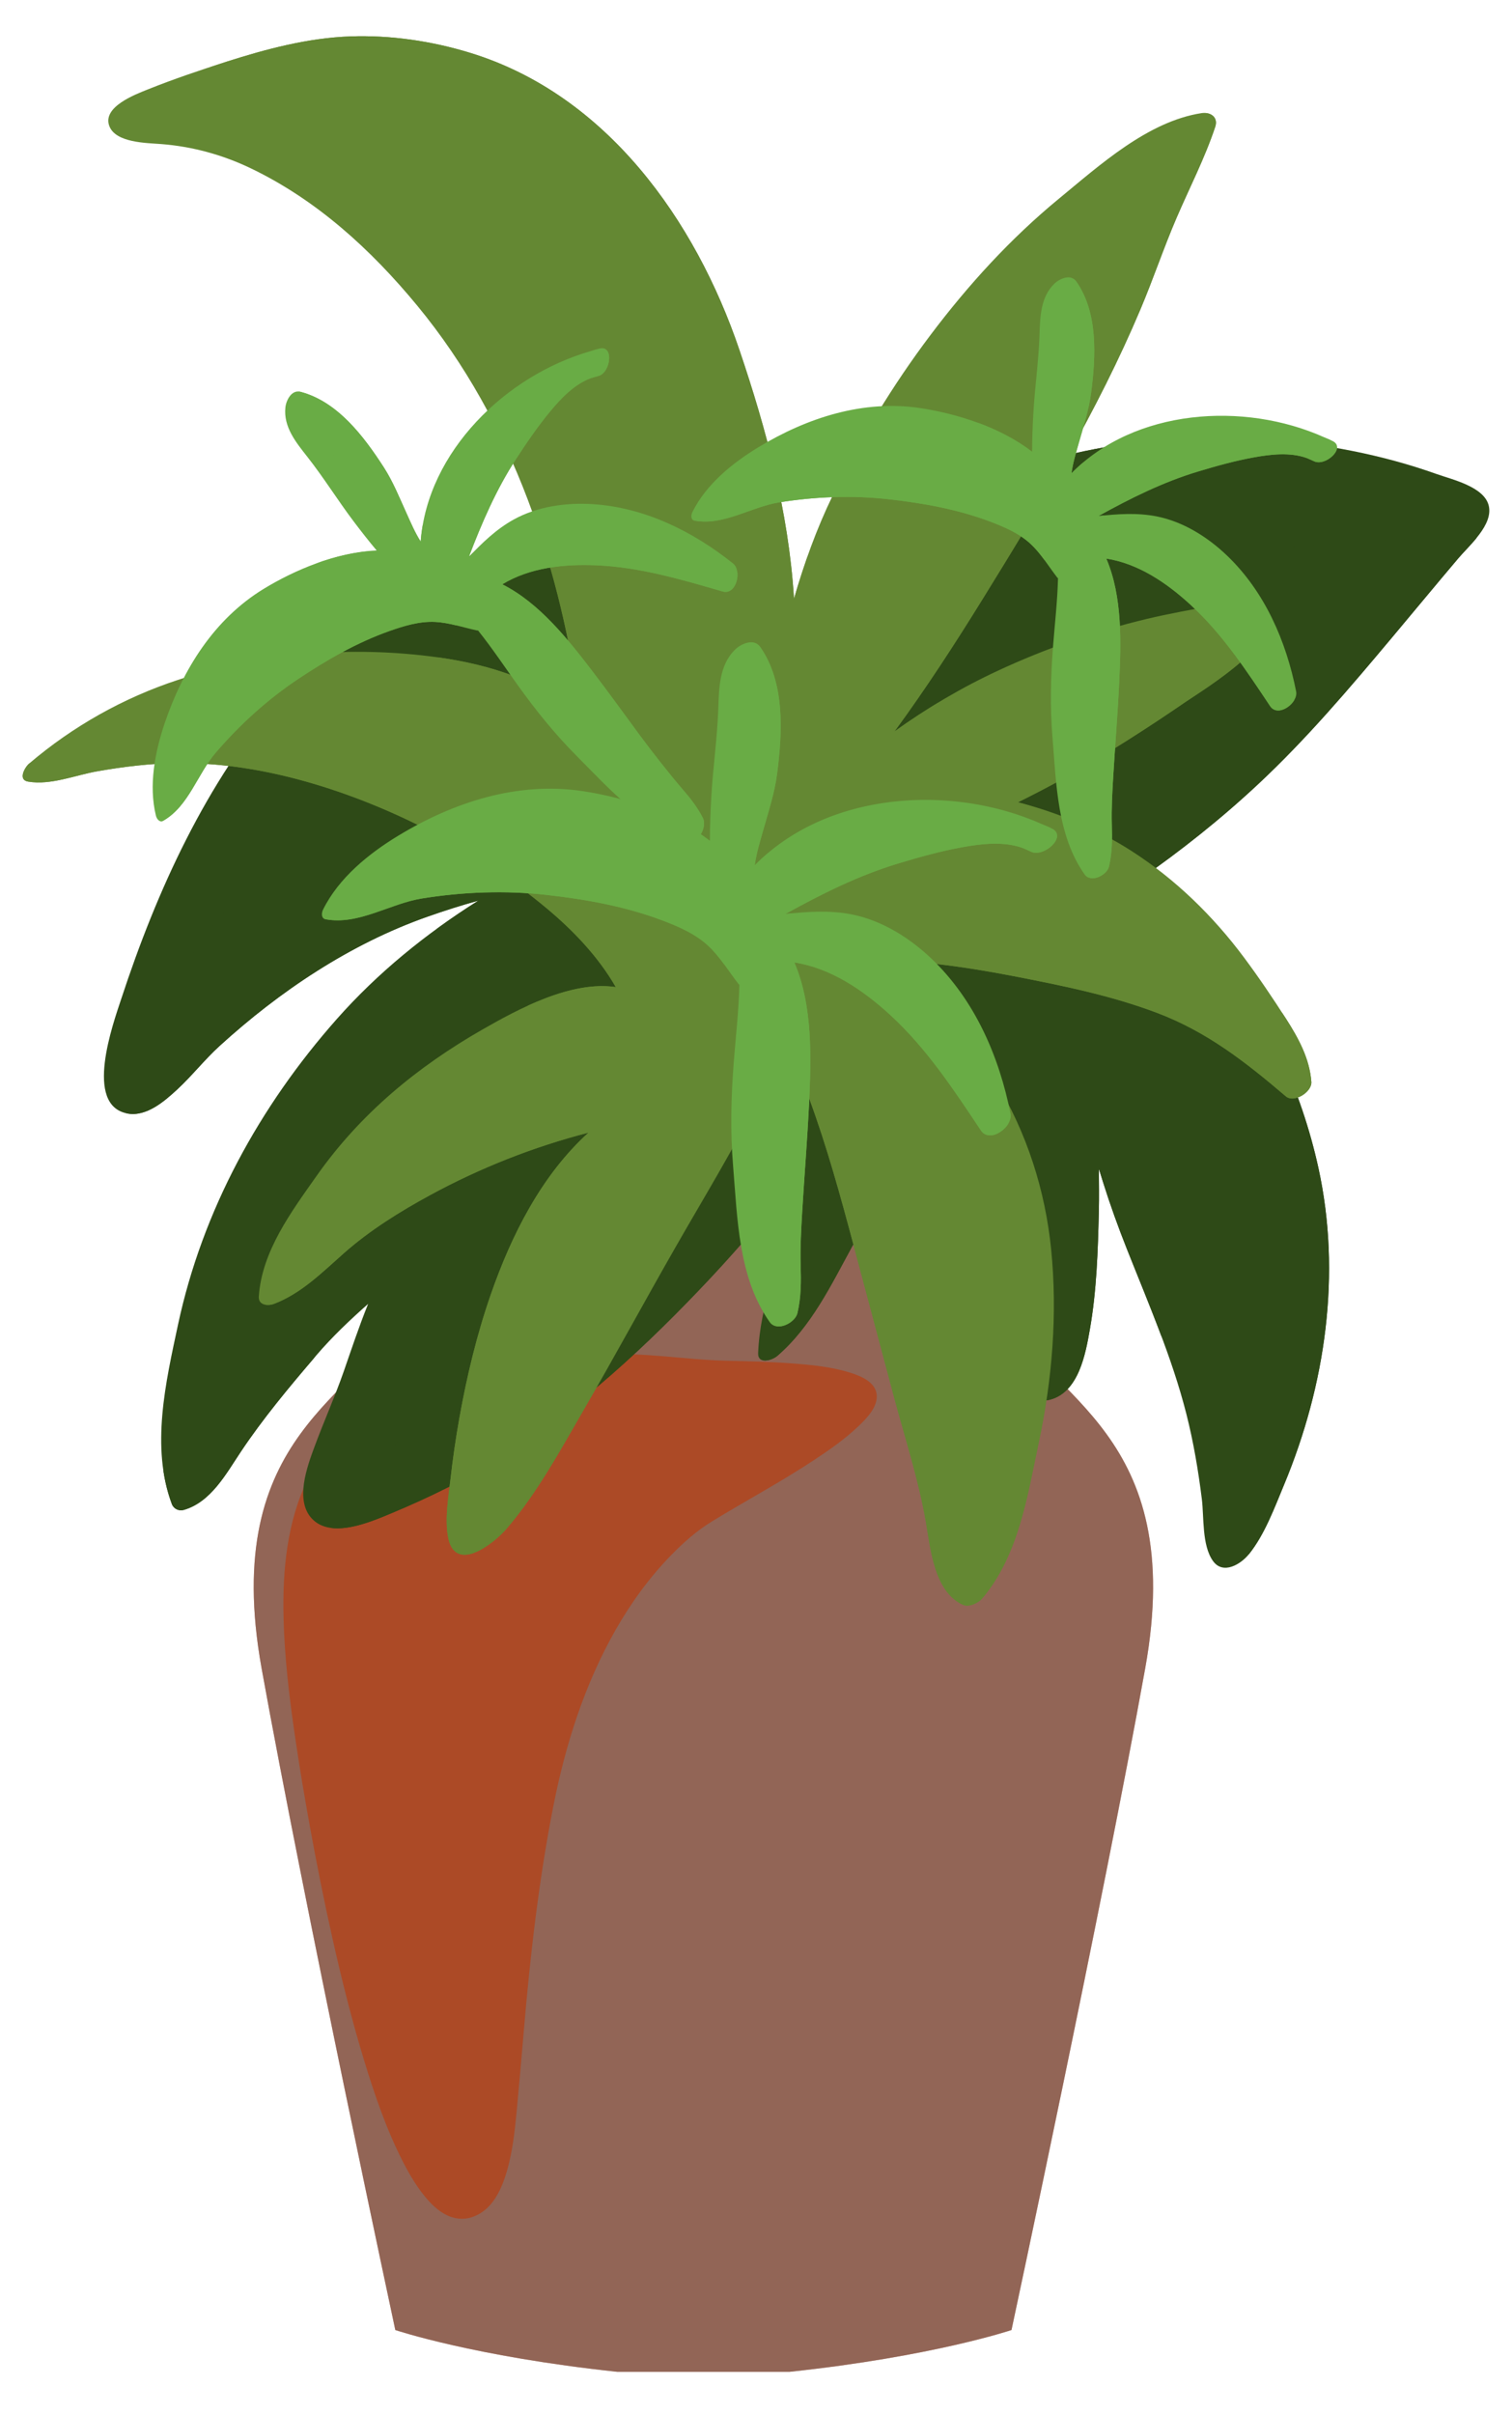 <?xml version="1.0" encoding="utf-8"?>
<!-- Generator: Adobe Illustrator 27.5.0, SVG Export Plug-In . SVG Version: 6.00 Build 0)  -->
<svg version="1.1" id="Layer_1" xmlns="http://www.w3.org/2000/svg" xmlns:xlink="http://www.w3.org/1999/xlink" x="0px" y="0px"
	 viewBox="0 0 211.142 337.081" style="enable-background:new 0 0 211.142 337.081;" xml:space="preserve">
<g>
	<g>
		<path style="fill:#AC4A26;" d="M140.38,183.43c-5.7-11.793,0.869-30.35,0.869-30.35l-43.023,1.35l-43.022-1.35
			c0,0,6.57,18.557,0.869,30.35c-5.701,11.793-25.491,16.51-19.541,49.531c5.95,33.021,18.671,92.38,18.671,92.38
			s10.972,3.702,30.988,5.836h24.07c20.015-2.134,30.988-5.836,30.988-5.836s12.721-59.359,18.671-92.38
			C165.871,199.94,146.08,195.223,140.38,183.43z"/>
		<path style="opacity:0.49;fill:#76818A;" d="M140.38,183.43c-5.7-11.793,0.869-30.35,0.869-30.35l-43.023,1.35l-43.023-1.35
			c0,0,6.57,18.557,0.87,30.35c-5.701,11.793-25.491,16.511-19.541,49.532c5.951,33.021,18.671,92.38,18.671,92.38
			s10.972,3.702,30.988,5.836h24.07c20.016-2.134,30.988-5.836,30.988-5.836s12.721-59.359,18.671-92.38
			C165.871,199.94,146.08,195.223,140.38,183.43z M119.93,199.09c-1.903,1.831-4.104,3.359-6.302,4.81
			c-4.614,3.048-9.492,5.648-14.204,8.535c-2.145,1.314-3.98,2.943-5.738,4.748c-3.02,3.102-5.572,6.632-7.714,10.388
			c-4.337,7.607-7.025,16.082-8.706,24.646c-2.041,10.396-3.233,20.908-4.128,31.457c-0.315,3.715-0.637,7.425-0.989,11.136
			c-0.296,3.122-0.649,6.314-1.665,9.297c-0.809,2.374-2.122,4.691-4.64,5.499c-1.161,0.372-2.378,0.221-3.464-0.307
			c-1.273-0.619-2.313-1.676-3.184-2.77c-1.181-1.481-2.14-3.127-2.995-4.812c-2.278-4.487-3.918-9.301-5.381-14.105
			c-1.691-5.553-3.1-11.192-4.372-16.855c-1.2-5.342-2.27-10.713-3.243-16.101c-0.685-3.794-1.326-7.596-1.893-11.409
			c-0.734-4.941-1.368-9.912-1.622-14.902c-0.333-6.544-0.065-13.399,2.318-19.58c0.482-1.249,1.06-2.459,1.728-3.616
			c0.203-0.386,0.414-0.768,0.637-1.145c3.069-5.171,7.912-8.875,13.408-11.178c5.827-2.442,12.192-3.426,18.467-3.776
			c6.328-0.353,12.679-0.038,18.983,0.55c2.198,0.205,4.352,0.366,6.559,0.412c2.896,0.06,5.794,0.135,8.683,0.353
			c2.784,0.21,5.658,0.477,8.331,1.328c1.489,0.474,3.524,1.323,3.629,3.149C122.528,196.509,121.03,198.033,119.93,199.09z"/>
		<path style="opacity:0.49;fill:#76818A;" d="M68.92,164.566c9.185,0.567,18.392,0.612,27.591,0.616
			c8.664,0.003,17.331-0.006,25.99-0.336c5.401-0.206,10.803-0.535,16.184-1.065c0.931-6.087,2.564-10.701,2.564-10.701
			l-43.023,1.35l-43.023-1.35c0,0,1.594,4.51,2.531,10.493C61.452,164.011,65.185,164.335,68.92,164.566z"/>
	</g>
	<g>
		<path style="fill:#2E4A17;" d="M207.884,70.567c-0.669-2.624-5.136-3.618-7.257-4.374c-3.831-1.366-7.767-2.427-11.754-3.222
			c-8.055-1.604-16.329-2.204-24.53-1.706c-15.246,0.925-31.141,5.791-43.243,15.388c-6.14,4.869-10.627,11.064-14.526,17.796
			c-0.43,0.743-0.849,1.495-1.258,2.251c-0.817-4.425-2.343-8.682-4.957-12.501c-4.431-6.473-11.545-9.642-19.284-9.618
			c-16.37,0.05-31.555,10.478-41.819,22.49c-10.526,12.32-17.307,27.127-22.328,42.41c-1.108,3.373-5.307,14.91,0.91,16.004
			c2.628,0.462,5.157-1.742,6.926-3.382c2.066-1.916,3.8-4.146,5.883-6.044c8.419-7.672,18.229-14.25,29.017-18.055
			c2.35-0.829,4.733-1.591,7.141-2.252c-7.333,4.601-14.091,10.118-19.749,16.509c-10.811,12.21-18.793,26.764-22.209,42.753
			c-1.706,7.985-3.822,17.059-0.848,24.997c0.253,0.675,0.978,1.017,1.683,0.813c3.766-1.089,5.896-5.043,7.931-8.097
			c3.146-4.72,6.864-9.164,10.55-13.469c2.253-2.632,4.699-4.943,7.243-7.195c-1.281,3.167-2.351,6.397-3.393,9.395
			c-1.242,3.572-2.782,6.996-4.09,10.537c-1.033,2.796-2.777,7.495-0.364,10.059c2.706,2.876,8.215,0.438,11.147-0.783
			c5.221-2.175,10.293-4.665,15.104-7.646c10.909-6.76,20.683-15.874,29.432-25.208c4.464-4.763,8.654-9.801,12.835-14.816
			c-0.469,1.889-0.952,3.774-1.453,5.654c-1.728,6.484-4.489,12.891-4.756,19.672c-0.065,1.641,1.948,1.024,2.676,0.396
			c4.753-4.097,7.518-9.918,10.475-15.323c2.517-4.602,5.671-8.867,8.08-13.52c2.74,8.037,5.481,16.033,8.964,23.808
			c1.544,3.448,3.263,7.073,6.083,9.675c1.256,1.158,2.766,1.933,4.503,1.469c3.986-1.064,4.938-6.374,5.541-9.796
			c0.957-5.443,1.126-11.032,1.258-16.545c0.046-1.945,0.012-3.923,0.001-5.902c0.217,0.675,0.417,1.342,0.615,1.973
			c0.981,3.123,2.076,6.151,3.284,9.196c3.002,7.573,6.313,15.164,8.322,23.077c0.991,3.907,1.662,7.89,2.16,11.888
			c0.314,2.525-0.013,6.457,1.561,8.646c1.407,1.956,3.877,0.457,5.014-0.96c2.206-2.752,3.577-6.502,4.922-9.735
			c5.776-13.885,8.025-29.424,4.775-44.222c-2.361-10.751-7.258-21.496-14.083-30.145c-3.143-3.983-6.842-7.459-10.987-10.027
			c5.857-4.078,11.443-8.51,16.669-13.396c6.763-6.321,12.758-13.4,18.698-20.484c3.086-3.68,6.145-7.383,9.247-11.049
			C205.148,76.176,208.574,73.271,207.884,70.567z"/>
		<path style="fill:#2E4A17;" d="M190.985,75.595c-3.904,0.262-7.825,0.537-11.717,0.957c-4.762,0.514-9.538,1.543-14.173,2.731
			c-4.642,1.19-9.211,2.674-13.641,4.503c-8.956,3.697-17.32,8.893-24.205,15.742c-0.463,0.46-1.488,0.156-1.4-0.58
			c0.705-5.945,4.097-11.05,8.154-15.293c3.956-4.138,8.599-7.602,13.373-10.737c4.84-3.178,9.859-6.068,15.102-8.528
			c2.514-1.179,5.098-2.284,7.731-3.29c-1.957-0.005-3.914,0.047-5.866,0.166c-15.246,0.925-31.141,5.791-43.243,15.388
			c-6.14,4.869-10.627,11.064-14.526,17.796c-0.43,0.743-0.849,1.495-1.258,2.251c-0.817-4.425-2.343-8.682-4.957-12.501
			c-4.431-6.473-11.545-9.642-19.284-9.618c-9.264,0.028-18.145,3.383-25.973,8.465c0.331-0.036,0.659-0.097,0.99-0.127
			c2.341-0.212,4.753-0.3,7.094-0.027c1.857,0.217,3.711,0.674,5.517,1.145c4.638,1.207,9.272,2.862,13.41,5.309
			c3.523,2.084,7.245,5.115,7.983,9.384c0.082,0.474-0.213,1.091-0.791,1.038c-9.223-0.855-18.359,1.68-26.721,5.411
			c-13.141,5.863-25.52,14.047-34.108,25.776c-5.367,7.331-8.983,15.667-10.972,24.427c0.117,0.03,0.211,0.082,0.336,0.104
			c2.628,0.462,5.157-1.742,6.926-3.382c2.066-1.916,3.8-4.146,5.883-6.044c8.419-7.672,18.229-14.25,29.017-18.055
			c2.35-0.829,4.733-1.591,7.141-2.252c-2.024,1.27-3.998,2.617-5.923,4.025c2.982-1.386,6.056-2.59,9.248-3.348
			c4.333-1.03,8.99-1.23,13.058,0.832c0.557,0.283,0.509,1.121,0,1.416c-7.433,4.316-14.534,9.216-21.193,14.651
			c-12.354,10.083-23.57,22.11-31.087,36.271c-3.654,6.884-6.363,14.296-7.604,22.005c-0.207,1.285-0.353,2.575-0.471,3.867
			c0.236,1.543,0.613,3.061,1.166,4.539c0.253,0.675,0.978,1.017,1.683,0.813c3.766-1.089,5.896-5.043,7.931-8.097
			c3.041-4.562,6.618-8.864,10.182-13.034c3.704-5.339,8.048-10.254,12.556-14.901c4.289-4.421,9.079-8.403,14.213-11.807
			c4.988-3.307,10.467-6.197,16.345-7.513c0.542-0.122,1.264,0.389,1.009,1.009c-2.679,6.519-6.807,12.309-11.132,17.828
			c-3.928,5.012-8.133,9.8-12.075,14.8c-3.756,4.764-7.295,9.697-10.961,14.529c-2.467,3.252-5,6.518-7.654,9.686
			c2.819,0.435,6.428-1.145,8.61-2.053c5.221-2.175,10.293-4.665,15.104-7.646c10.909-6.76,20.683-15.874,29.432-25.208
			c3.838-4.095,7.471-8.394,11.073-12.706c0.704-1.031,1.431-2.044,2.185-3.029c3.196-4.173,6.861-8.131,11.215-11.117
			c0.592-0.406,1.411,0.27,1.204,0.926c-1.183,3.755-2.662,7.407-4.323,10.975c-4.21,9.044-9.561,17.545-13.981,26.483
			c0.633,0.096,1.501-0.257,1.929-0.627c4.753-4.097,7.518-9.918,10.475-15.323c2.517-4.602,5.671-8.867,8.08-13.52
			c2.74,8.037,5.481,16.033,8.964,23.808c1.544,3.448,3.263,7.073,6.083,9.675c1.256,1.158,2.766,1.933,4.503,1.469
			c3.986-1.064,4.938-6.374,5.541-9.796c0.957-5.443,1.126-11.032,1.258-16.545c0.046-1.945,0.012-3.923,0.001-5.902
			c0.217,0.675,0.417,1.342,0.615,1.973c0.981,3.123,2.076,6.151,3.284,9.196c1.622,4.092,3.329,8.191,4.877,12.342
			c-0.722-5.015-1.561-10.011-2.781-14.935c-2.092-8.442-5.866-16.339-8.175-24.714c-0.215-0.782,0.798-1.39,1.371-0.798
			c5.184,5.358,9.724,11.347,13.292,17.901c5.925,10.884,9.009,23.081,9.441,35.442c0.204,5.845-0.187,11.683-1.015,17.464
			c0.014-0.017,0.033-0.034,0.046-0.051c2.206-2.752,3.577-6.502,4.922-9.735c5.776-13.885,8.025-29.424,4.775-44.222
			c-2.361-10.751-7.258-21.496-14.083-30.145c-3.143-3.983-6.842-7.459-10.987-10.027c5.857-4.078,11.443-8.51,16.669-13.396
			c6.763-6.321,12.758-13.4,18.698-20.484c3.086-3.68,6.145-7.383,9.247-11.049c0.653-0.772,1.67-1.758,2.555-2.848
			C201.128,75.019,196.042,75.256,190.985,75.595z"/>
		<path style="fill:#648833;" d="M179.583,142.245c-1.855-2.895-3.805-5.785-5.858-8.542c-4.326-5.806-9.599-10.95-15.701-14.872
			c-4.711-3.028-10.183-5.349-15.872-6.805c2.247-1.121,4.479-2.271,6.67-3.5c5.787-3.246,11.413-6.865,16.881-10.617
			c2.076-1.424,15.054-9.297,10.584-12.879c-1.794-1.438-4.588-0.919-6.652-0.521c-3.176,0.613-6.358,1.161-9.506,1.915
			c-7.147,1.713-14.102,4.119-20.765,7.219c-5.127,2.386-9.92,5.22-14.455,8.492c4.371-5.972,8.414-12.195,12.298-18.475
			c8.105-13.101,16.057-26.282,22.062-40.505c1.774-4.2,3.221-8.531,5.02-12.717c1.821-4.236,3.947-8.342,5.408-12.725
			c0.458-1.372-0.688-2.108-1.92-1.917c-7.511,1.168-14.224,7.275-19.901,11.944c-6.762,5.562-12.671,12.046-17.932,19.028
			c-5.271,6.995-9.841,14.526-13.656,22.408c-2.266,4.679-4.014,9.519-5.42,14.466c-0.007-0.118-0.004-0.235-0.012-0.353
			c-0.766-11.818-3.82-23.263-7.607-34.438C97.107,30.732,84.693,13.23,65.684,7.388c-5.405-1.661-11.133-2.505-16.789-2.303
			c-5.871,0.21-11.669,1.748-17.235,3.523c-3.703,1.181-7.427,2.436-11.037,3.885c-1.707,0.685-6.353,2.42-5.362,5.094
			c0.878,2.37,5.219,2.37,7.265,2.53c4.328,0.339,8.529,1.486,12.454,3.365c9.237,4.421,16.835,11.37,23.305,19.218
			c13.368,16.216,20.133,36.807,22.836,57.506c-5.126-5.085-12.752-7.423-20.008-8.426c-12.013-1.659-24.748-0.632-36.261,3.154
			c-7.614,2.504-14.676,6.474-20.774,11.675c-0.599,0.511-1.631,2.282-0.142,2.53c3.18,0.529,6.548-0.903,9.678-1.449
			c3.698-0.646,7.438-1.107,11.196-1.138c6.913-0.058,13.786,1.23,20.363,3.306c11.122,3.511,22.167,9.454,31.134,16.938
			c3.749,3.129,7.241,6.777,9.685,11.032c-6.246-0.937-13.699,3.107-18.573,5.895c-9.139,5.228-17.092,11.778-23.19,20.44
			c-3.529,5.014-7.668,10.537-8.088,16.872c-0.082,1.232,1.266,1.345,2.116,1.022c3.827-1.453,6.782-4.444,9.794-7.102
			c3.61-3.186,7.811-5.799,12.032-8.094c6.967-3.788,14.413-6.731,22.098-8.714c-6.551,5.938-10.754,14.284-13.643,22.598
			c-1.952,5.618-3.349,11.424-4.393,17.277c-0.501,2.807-0.911,5.631-1.232,8.464c-0.29,2.565-0.782,5.345-0.382,7.915
			c0.852,5.473,6.326,1.275,8.262-0.988c4.275-5,7.495-10.969,10.775-16.633c4.339-7.493,8.46-15.109,12.759-22.625
			c4.042-7.067,8.301-14.008,11.921-21.308c1.195-2.409,2.338-4.875,3.378-7.386c1.325,2.601,2.416,5.311,3.424,8.053
			c2.425,6.598,4.29,13.384,6.101,20.171c1.902,7.13,3.793,14.263,5.698,21.393c1.54,5.766,3.418,11.495,4.437,17.379
			c0.658,3.801,1.169,9.847,5.221,11.631c0.813,0.357,2.11-0.266,2.635-0.883c5.123-6.011,6.352-14.348,7.936-21.835
			c1.862-8.802,2.604-17.902,1.715-26.87c-0.82-8.273-3.409-16.368-7.753-23.48c-4.046-6.623-9.754-11.687-16.281-15.769
			c-0.629-0.394-1.371-0.856-2.176-1.337c7.081,0.086,14.191,1.065,21.032,2.395c6.732,1.309,13.506,2.677,19.939,5.107
			c6.991,2.641,12.387,6.872,18.01,11.665c1.152,0.982,3.662-0.607,3.559-2.021C182.884,147.811,181.317,144.949,179.583,142.245z"
			/>
		<path style="fill:#648833;" d="M179.583,142.245c-0.171-0.266-0.353-0.529-0.525-0.795c-6.116-5.91-13.588-10.504-21.462-13.466
			c-10.866-4.087-23.351-5.45-34.337-1.039c-0.819,0.329-1.294-0.822-0.798-1.37c2.156-2.383,4.618-4.473,7.293-6.251
			c4.612-3.064,9.841-5.235,15.283-6.443c-0.958-0.299-1.911-0.607-2.884-0.856c2.247-1.121,4.479-2.271,6.67-3.5
			c5.787-3.246,11.413-6.865,16.881-10.617c1.701-1.167,10.715-6.662,11.459-10.58c-7.574,2.34-14.921,5.437-22.341,8.194
			c-12.491,4.641-26.654,10.584-33.61,22.702c-0.463,0.806-1.766,0.261-1.499-0.632c0.894-2.992,2.185-5.859,3.694-8.589
			c2.148-3.888,4.755-7.543,7.664-10.922c-2.105,1.271-4.162,2.612-6.16,4.054c4.371-5.972,8.414-12.195,12.298-18.475
			c8.105-13.101,16.057-26.282,22.062-40.505c1.774-4.2,3.221-8.531,5.02-12.717c1.821-4.236,3.947-8.342,5.408-12.725
			c0.384-1.153-0.365-1.848-1.345-1.93c-0.368,0.276-0.746,0.545-1.107,0.825c-6.204,4.806-11.739,10.449-16.921,16.325
			c-5.339,6.054-10.311,12.387-14.834,19.077c-5.376,7.952-10.179,16.327-13.993,25.143c-1.896,4.382-3.277,8.822-4.426,13.454
			c-1.071,4.315-2.106,8.639-3.843,12.745c-0.287,0.68-1.328,0.42-1.498-0.196c-1.239-4.467-0.991-9.279-0.544-13.842
			c0.385-3.934,1.026-7.834,1.63-11.738c-0.71,2.004-1.367,4.024-1.948,6.068c-0.007-0.118-0.004-0.235-0.012-0.353
			c-0.766-11.818-3.82-23.263-7.607-34.438C97.107,30.732,84.693,13.23,65.684,7.388c-5.405-1.661-11.133-2.505-16.789-2.303
			c-5.871,0.21-11.669,1.748-17.235,3.523c-0.764,0.243-1.526,0.509-2.291,0.76c3.545-0.455,7.133-0.559,10.719-0.218
			c8.309,0.79,16.226,3.88,22.816,9.012c7.241,5.639,12.494,13.474,16.435,21.679c8.282,17.242,11.429,37.496,8.58,56.422
			c-0.137,0.91-1.314,0.635-1.581,0c-1.289-3.061-2.03-6.309-3.019-9.471c-1.655-5.293-4.495-9.938-8.449-13.771
			c3.035,8.791,5.048,17.977,6.25,27.186c-5.115-5.075-12.72-7.412-19.962-8.418c2.373,1.096,4.681,2.326,6.89,3.702
			c8.822,5.493,16.358,13.484,19.508,23.552c0.203,0.648-0.619,1.35-1.204,0.926c-5.528-4.003-11.188-7.883-17.299-10.951
			c-5.203-2.613-10.721-4.538-16.448-5.612c-6.491-1.217-13.144-1.271-19.726-1.073c-9.667,0.291-19.487,1.49-28.802,4.277
			c0,0,0,0,0,0c-0.599,0.511-1.631,2.282-0.142,2.53c3.18,0.529,6.548-0.903,9.678-1.449c3.698-0.646,7.438-1.107,11.196-1.138
			c6.913-0.058,13.786,1.23,20.363,3.306c11.122,3.511,22.167,9.454,31.134,16.938c3.749,3.129,7.241,6.777,9.685,11.032
			c-3.947-0.592-8.374,0.806-12.329,2.618c5.23-0.963,10.662-0.312,14.41,3.99c0.389,0.446,0.273,1.214-0.362,1.37
			c-4.91,1.214-9.711,2.883-14.348,4.901c-9.06,3.942-17.744,9.164-24.975,15.941c-4.709,4.413-8.828,9.615-11.398,15.511
			c0.408,0.093,0.886,0.044,1.268-0.101c3.827-1.453,6.782-4.444,9.794-7.102c3.61-3.186,7.811-5.799,12.032-8.094
			c6.967-3.788,14.413-6.731,22.098-8.714c-6.551,5.938-10.754,14.284-13.643,22.598c-1.952,5.618-3.349,11.424-4.393,17.277
			c-0.501,2.807-0.911,5.631-1.232,8.464c-0.29,2.565-0.782,5.345-0.382,7.915c0.416,2.675,1.938,3.033,3.61,2.442
			c1.795-7.37,4.646-14.553,7.456-21.465c2.373-5.837,4.689-11.702,7.307-17.435c2.803-6.14,5.893-12.149,9.285-17.985
			c3.172-5.458,6.507-10.998,10.395-15.982c1.134-1.454,3.143-3.996,5.316-3.285c1.854,0.607,2.259,3.2,2.477,4.839
			c0.102,0.766,0.167,1.537,0.209,2.31c0.351-0.791,0.709-1.579,1.04-2.38c1.325,2.601,2.416,5.311,3.424,8.053
			c2.425,6.598,4.29,13.384,6.101,20.171c1.902,7.13,3.793,14.263,5.698,21.393c1.54,5.766,3.418,11.495,4.437,17.379
			c0.658,3.801,1.169,9.847,5.221,11.631c0.813,0.357,2.11-0.266,2.635-0.883c1.523-1.786,2.673-3.794,3.619-5.908
			c0.535-7.114,0.859-14.213,0.431-21.362c-0.492-8.221-1.851-16.564-4.311-24.437c-4.274-13.684-12.717-25.304-23.852-34.246
			c-0.506-0.406-0.174-1.206,0.362-1.37c3.367-1.031,6.786-0.947,10.089-0.156c-0.243-0.156-0.477-0.32-0.722-0.473
			c-0.629-0.394-1.371-0.856-2.176-1.337c7.081,0.086,14.191,1.065,21.032,2.395c6.732,1.309,13.506,2.677,19.939,5.107
			c6.991,2.641,12.387,6.872,18.01,11.665c1.152,0.982,3.662-0.607,3.559-2.021C182.884,147.811,181.317,144.949,179.583,142.245z"
			/>
		<g>
			<path style="fill:#69AC45;" d="M146.979,115.735c-0.455-0.242-0.92-0.444-1.391-0.625c-12.802-5.747-30.163-4.532-40.192,5.716
				c0.222-1.684,0.753-3.378,1.18-4.895c0.735-2.617,1.602-5.218,1.948-7.924c0.738-5.775,1.125-12.722-2.396-17.709
				c-0.85-1.204-2.627-0.41-3.431,0.361c-2.243,2.153-2.291,5.333-2.39,8.233c-0.144,4.235-0.769,8.441-0.995,12.673
				c-0.1,1.873-0.177,3.836-0.181,5.83c-5.05-3.901-12.012-6.053-17.696-6.92c-9.099-1.388-18.024,1.493-25.79,6.194
				c-4.15,2.512-8.321,5.894-10.522,10.317c-0.225,0.453-0.326,1.247,0.374,1.375c4.586,0.836,8.946-2.186,13.41-2.905
				c5.789-0.931,11.703-1.15,17.533-0.488c5.43,0.617,10.876,1.595,16.006,3.531c2.288,0.864,4.655,1.882,6.467,3.572
				c1.649,1.539,2.838,3.552,4.212,5.325c0.037,0.048,0.087,0.065,0.127,0.108c-0.089,3.632-0.514,7.285-0.792,10.868
				c-0.378,4.849-0.487,9.626-0.085,14.475c0.605,7.281,0.728,15.578,5.122,21.771c0.987,1.391,3.535,0.106,3.861-1.272
				c0.524-2.225,0.516-4.4,0.451-6.672c-0.073-2.542,0.073-5.073,0.223-7.61c0.295-4.965,0.71-9.923,0.945-14.891
				c0.301-6.367,0.548-13.731-2.048-19.789c5.069,0.79,9.584,3.839,13.413,7.359c5.062,4.655,8.851,10.414,12.634,16.096
				c1.264,1.898,4.502-0.497,4.138-2.332c-1.59-8.024-4.995-15.852-10.966-21.581c-3.073-2.949-6.98-5.412-11.203-6.246
				c-3.096-0.611-6.18-0.388-9.267-0.059c5.057-2.801,10.248-5.391,15.781-7.061c2.952-0.891,5.953-1.73,8.989-2.276
				c2.674-0.481,5.718-0.825,8.345,0.113c0.387,0.171,0.785,0.33,1.16,0.514C145.758,119.793,149.02,116.82,146.979,115.735z"/>
			<path style="fill:#69AC45;" d="M137.08,114.533c-2.987-0.436-5.921-0.68-8.942-0.433c-4.214,0.344-8.496,1.326-12.348,3.096
				c-3.534,1.624-6.908,4.008-8.546,7.65c-0.402,0.894-1.683,0.222-1.499-0.632c0.366-1.699,0.884-3.443,1.545-5.141
				c-0.655,0.553-1.29,1.135-1.895,1.753c0.222-1.684,0.753-3.378,1.18-4.895c0.735-2.617,1.602-5.218,1.948-7.924
				c0.738-5.775,1.125-12.722-2.396-17.709c-0.055-0.078-0.123-0.125-0.185-0.187c-0.08,0.255-0.171,0.507-0.246,0.762
				c-1.381,4.706-2.225,9.814-2.266,14.724c-0.047,5.67,1.041,11.633-0.729,17.149c-0.169,0.525-0.966,0.88-1.37,0.362
				c-1.431-1.833-2.356-4.027-3.013-6.282c-2.358-1.675-5.05-3.02-7.825-4.039c3.598,1.699,6.787,4.27,8.127,8.163
				c0.253,0.735-0.614,1.204-1.205,0.926c-3.688-1.736-7.648-2.87-11.654-3.589c-7.811-1.401-16.043-1.246-23.75,0.691
				c-6.265,1.574-12.401,4.481-16.904,9.164c0.086,0.105,0.209,0.185,0.391,0.218c4.586,0.836,8.946-2.186,13.41-2.905
				c5.789-0.931,11.703-1.15,17.533-0.488c5.43,0.617,10.876,1.595,16.006,3.531c2.288,0.864,4.655,1.882,6.467,3.572
				c0.814,0.76,1.515,1.636,2.183,2.541c1.246-1.265,2.71-2.319,4.405-2.809c0.383-0.11,0.946,0.137,1.009,0.573
				c0.682,4.819,1.144,9.664,1.414,14.523c0.246,4.415,0.344,8.838,0.339,13.26c-0.004,4.284-0.176,8.566-0.105,12.85
				c0.068,4.055,0.243,8.118,0.264,12.174c1.155,0.197,2.686-0.789,2.934-1.838c0.524-2.225,0.516-4.4,0.451-6.672
				c-0.073-2.542,0.073-5.073,0.223-7.61c0.295-4.965,0.71-9.923,0.945-14.891c0.301-6.367,0.548-13.731-2.048-19.789
				c5.069,0.79,9.584,3.839,13.413,7.359c5.062,4.655,8.851,10.414,12.634,16.096c0.94,1.412,2.971,0.447,3.8-0.895
				c-0.093-0.559-0.161-1.121-0.286-1.674c-3.253-14.406-16.771-26.558-32.05-24.577c-0.686,0.089-1.115-0.981-0.58-1.4
				c0.858-0.672,1.788-1.244,2.75-1.759c-0.311,0.03-0.622,0.054-0.933,0.087c5.057-2.801,10.248-5.391,15.781-7.061
				c2.952-0.891,5.953-1.73,8.989-2.276c2.674-0.481,5.718-0.825,8.345,0.113c0.387,0.171,0.785,0.33,1.16,0.514
				c1.377,0.674,3.596-0.896,3.667-2.161C144.182,115.708,140.629,115.051,137.08,114.533z"/>
		</g>
		<g>
			<path style="fill:#69AC45;" d="M186.151,61.613c-0.399-0.213-0.808-0.39-1.222-0.549c-11.244-5.048-26.492-3.98-35.3,5.021
				c0.195-1.479,0.661-2.967,1.036-4.299c0.646-2.298,1.407-4.583,1.711-6.96c0.648-5.072,0.988-11.174-2.104-15.554
				c-0.747-1.058-2.307-0.36-3.013,0.317c-1.97,1.891-2.012,4.684-2.099,7.231c-0.126,3.72-0.676,7.414-0.874,11.13
				c-0.088,1.645-0.156,3.369-0.159,5.12c-4.436-3.426-10.55-5.316-15.542-6.078c-7.991-1.219-15.83,1.311-22.651,5.44
				c-3.645,2.207-7.309,5.176-9.241,9.062c-0.198,0.398-0.286,1.095,0.328,1.207c4.028,0.734,7.857-1.92,11.777-2.551
				c5.084-0.818,10.279-1.01,15.399-0.429c4.769,0.541,9.553,1.401,14.058,3.102c2.009,0.759,4.089,1.653,5.68,3.138
				c1.448,1.351,2.493,3.12,3.699,4.677c0.032,0.042,0.077,0.057,0.111,0.095c-0.078,3.19-0.451,6.398-0.696,9.546
				c-0.332,4.259-0.428,8.454-0.075,12.714c0.531,6.395,0.639,13.682,4.498,19.121c0.867,1.221,3.105,0.093,3.391-1.117
				c0.461-1.954,0.453-3.864,0.396-5.86c-0.064-2.233,0.064-4.456,0.196-6.684c0.259-4.36,0.624-8.715,0.83-13.079
				c0.264-5.592,0.481-12.06-1.798-17.38c4.452,0.694,8.418,3.372,11.78,6.464c4.446,4.088,7.774,9.146,11.097,14.137
				c1.11,1.667,3.954-0.437,3.635-2.048c-1.397-7.047-4.387-13.923-9.632-18.955c-2.699-2.59-6.13-4.754-9.839-5.486
				c-2.719-0.537-5.428-0.341-8.139-0.051c4.441-2.46,9.001-4.735,13.86-6.202c2.592-0.783,5.228-1.519,7.895-1.999
				c2.349-0.423,5.022-0.724,7.329,0.099c0.34,0.15,0.689,0.29,1.019,0.451C185.079,65.177,187.944,62.566,186.151,61.613z"/>
			<path style="fill:#69AC45;" d="M177.457,60.557c-2.623-0.383-5.2-0.597-7.854-0.381c-3.701,0.302-7.462,1.165-10.845,2.719
				c-3.104,1.426-6.067,3.52-7.506,6.719c-0.353,0.785-1.478,0.195-1.317-0.555c0.321-1.493,0.777-3.024,1.357-4.515
				c-0.575,0.486-1.133,0.996-1.664,1.539c0.195-1.479,0.661-2.967,1.036-4.299c0.646-2.298,1.407-4.583,1.711-6.96
				c0.648-5.072,0.988-11.174-2.104-15.554c-0.048-0.068-0.108-0.11-0.162-0.164c-0.07,0.224-0.15,0.445-0.216,0.669
				c-1.213,4.133-1.954,8.62-1.99,12.932c-0.041,4.98,0.914,10.217-0.641,15.061c-0.148,0.461-0.848,0.773-1.204,0.318
				c-1.257-1.61-2.07-3.537-2.646-5.518c-2.071-1.471-4.436-2.652-6.873-3.547c3.16,1.492,5.961,3.75,7.138,7.169
				c0.222,0.646-0.539,1.057-1.058,0.813c-3.239-1.525-6.717-2.521-10.236-3.152c-6.861-1.231-14.091-1.094-20.859,0.607
				c-5.502,1.383-10.892,3.936-14.846,8.049c0.075,0.092,0.184,0.162,0.343,0.192c4.028,0.734,7.857-1.92,11.777-2.551
				c5.084-0.818,10.279-1.01,15.399-0.429c4.769,0.541,9.553,1.401,14.058,3.102c2.009,0.759,4.089,1.653,5.68,3.138
				c0.715,0.667,1.331,1.437,1.917,2.232c1.094-1.111,2.38-2.037,3.869-2.467c0.336-0.097,0.831,0.12,0.886,0.503
				c0.598,4.232,1.005,8.488,1.242,12.756c0.216,3.878,0.302,7.762,0.298,11.646c-0.003,3.763-0.155,7.524-0.092,11.286
				c0.06,3.562,0.213,7.13,0.232,10.693c1.014,0.173,2.359-0.693,2.577-1.614c0.461-1.954,0.453-3.864,0.396-5.86
				c-0.064-2.233,0.064-4.456,0.196-6.684c0.259-4.36,0.624-8.715,0.83-13.079c0.264-5.592,0.481-12.06-1.798-17.38
				c4.452,0.694,8.418,3.372,11.78,6.464c4.446,4.088,7.774,9.146,11.097,14.137c0.826,1.24,2.609,0.393,3.338-0.786
				c-0.082-0.49-0.141-0.985-0.251-1.471c-2.857-12.653-14.73-23.325-28.149-21.585c-0.602,0.078-0.979-0.862-0.509-1.229
				c0.753-0.59,1.57-1.093,2.415-1.545c-0.273,0.027-0.546,0.047-0.819,0.076c4.441-2.46,9.001-4.735,13.86-6.202
				c2.592-0.783,5.228-1.519,7.895-1.999c2.349-0.423,5.022-0.724,7.329,0.099c0.34,0.15,0.689,0.29,1.019,0.451
				c1.21,0.592,3.159-0.787,3.22-1.898C183.695,61.589,180.574,61.012,177.457,60.557z"/>
		</g>
		<g>
			<path style="fill:#69AC45;" d="M83.781,48.654c-0.442,0.095-0.869,0.223-1.288,0.368c-11.849,3.391-22.817,14.037-23.747,26.597
				c-0.805-1.256-1.408-2.694-1.98-3.954c-0.988-2.173-1.879-4.41-3.179-6.423c-2.774-4.295-6.449-9.179-11.636-10.533
				c-1.253-0.327-1.996,1.213-2.099,2.185c-0.287,2.716,1.482,4.877,3.058,6.881c2.302,2.925,4.264,6.103,6.508,9.072
				c0.993,1.314,2.053,2.675,3.18,4.016c-5.599,0.241-11.492,2.738-15.799,5.374c-6.895,4.22-11.256,11.209-13.807,18.762
				c-1.364,4.037-2.25,8.669-1.222,12.885c0.105,0.432,0.487,1.022,1.03,0.711c3.552-2.035,4.768-6.534,7.358-9.543
				c3.359-3.903,7.206-7.399,11.494-10.256c3.995-2.661,8.205-5.088,12.745-6.692c2.025-0.715,4.191-1.373,6.365-1.264
				c1.978,0.099,3.917,0.778,5.843,1.19c0.052,0.011,0.096-0.006,0.146,0c1.997,2.489,3.78,5.182,5.623,7.745
				c2.492,3.469,5.123,6.738,8.14,9.766c4.529,4.546,9.31,10.046,15.767,11.716c1.45,0.375,2.433-1.931,1.871-3.04
				c-0.755-1.489-1.738-2.746-2.812-3.983c-1.731-1.993-4.393-5.395-5.959-7.52c-2.216-3.004-4.392-6.037-6.661-9.001
				c-3.403-4.445-7.408-9.529-12.58-12.126c3.85-2.34,8.608-2.85,13.172-2.654c6.034,0.258,11.839,1.98,17.597,3.652
				c1.923,0.559,2.741-2.883,1.458-3.909c-5.611-4.486-12.33-7.814-19.583-8.279c-3.733-0.24-7.751,0.318-11.058,2.15
				c-2.425,1.342-4.369,3.239-6.255,5.208c1.809-4.744,3.827-9.423,6.596-13.677c1.477-2.27,3.017-4.532,4.746-6.619
				c1.523-1.838,3.372-3.792,5.666-4.649c0.357-0.104,0.714-0.223,1.07-0.312C85.259,52.07,85.766,48.227,83.781,48.654z"/>
			<path style="fill:#69AC45;" d="M76.146,53.645c-2.367,1.479-4.604,3.177-6.539,5.189c-2.386,2.482-4.475,5.35-5.938,8.462
				c-1.453,3.091-2.368,6.602-1.406,9.975c0.236,0.828-1.004,1.102-1.364,0.425c-0.717-1.348-1.356-2.812-1.874-4.327
				c-0.127,0.742-0.223,1.492-0.279,2.25c-0.805-1.256-1.408-2.694-1.98-3.954c-0.988-2.173-1.879-4.41-3.179-6.423
				c-2.774-4.295-6.449-9.179-11.636-10.533c-0.081-0.021-0.154-0.014-0.23-0.021c0.09,0.216,0.172,0.437,0.267,0.651
				c1.737,3.941,4.063,7.849,6.816,11.169c3.179,3.833,7.286,7.221,9.221,11.926c0.184,0.448-0.15,1.138-0.715,1.019
				c-1.999-0.421-3.862-1.369-5.58-2.512c-2.532,0.211-5.101,0.833-7.54,1.72c3.378-0.897,6.975-0.976,10.079,0.878
				c0.586,0.35,0.27,1.156-0.284,1.304c-3.459,0.923-6.76,2.404-9.856,4.19c-6.038,3.482-11.476,8.248-15.554,13.913
				c-3.315,4.604-5.788,10.031-6.159,15.724c0.117,0.022,0.245,0.006,0.386-0.075c3.552-2.035,4.768-6.534,7.358-9.543
				c3.359-3.903,7.206-7.399,11.494-10.256c3.995-2.661,8.205-5.088,12.745-6.692c2.025-0.715,4.191-1.373,6.365-1.264
				c0.977,0.049,1.944,0.24,2.904,0.47c0.12-1.555,0.506-3.092,1.367-4.38c0.195-0.291,0.713-0.444,1.002-0.187
				c3.186,2.849,6.241,5.84,9.173,8.95c2.665,2.825,5.235,5.739,7.736,8.711c2.423,2.878,4.733,5.851,7.206,8.687
				c2.342,2.684,4.76,5.313,7.071,8.024c0.887-0.521,1.357-2.051,0.929-2.895c-0.755-1.489-1.738-2.746-2.812-3.983
				c-1.731-1.993-4.393-5.395-5.959-7.52c-2.216-3.004-4.392-6.037-6.661-9.001c-3.403-4.445-7.408-9.529-12.58-12.126
				c3.85-2.34,8.608-2.85,13.172-2.654c6.034,0.258,11.839,1.98,17.597,3.652c1.431,0.416,2.248-1.382,2.045-2.752
				c-0.379-0.322-0.743-0.661-1.14-0.962c-10.342-7.83-26.298-8.333-35.434,1.648c-0.41,0.448-1.304-0.027-1.182-0.611
				c0.196-0.937,0.496-1.848,0.85-2.738c-0.191,0.196-0.387,0.388-0.577,0.587c1.809-4.744,3.827-9.423,6.596-13.677
				c1.477-2.27,3.017-4.532,4.746-6.619c1.523-1.838,3.372-3.792,5.666-4.649c0.357-0.104,0.714-0.223,1.07-0.312
				c1.306-0.327,1.907-2.638,1.238-3.527C81.776,50.267,78.918,51.912,76.146,53.645z"/>
		</g>
	</g>
</g>
</svg>
